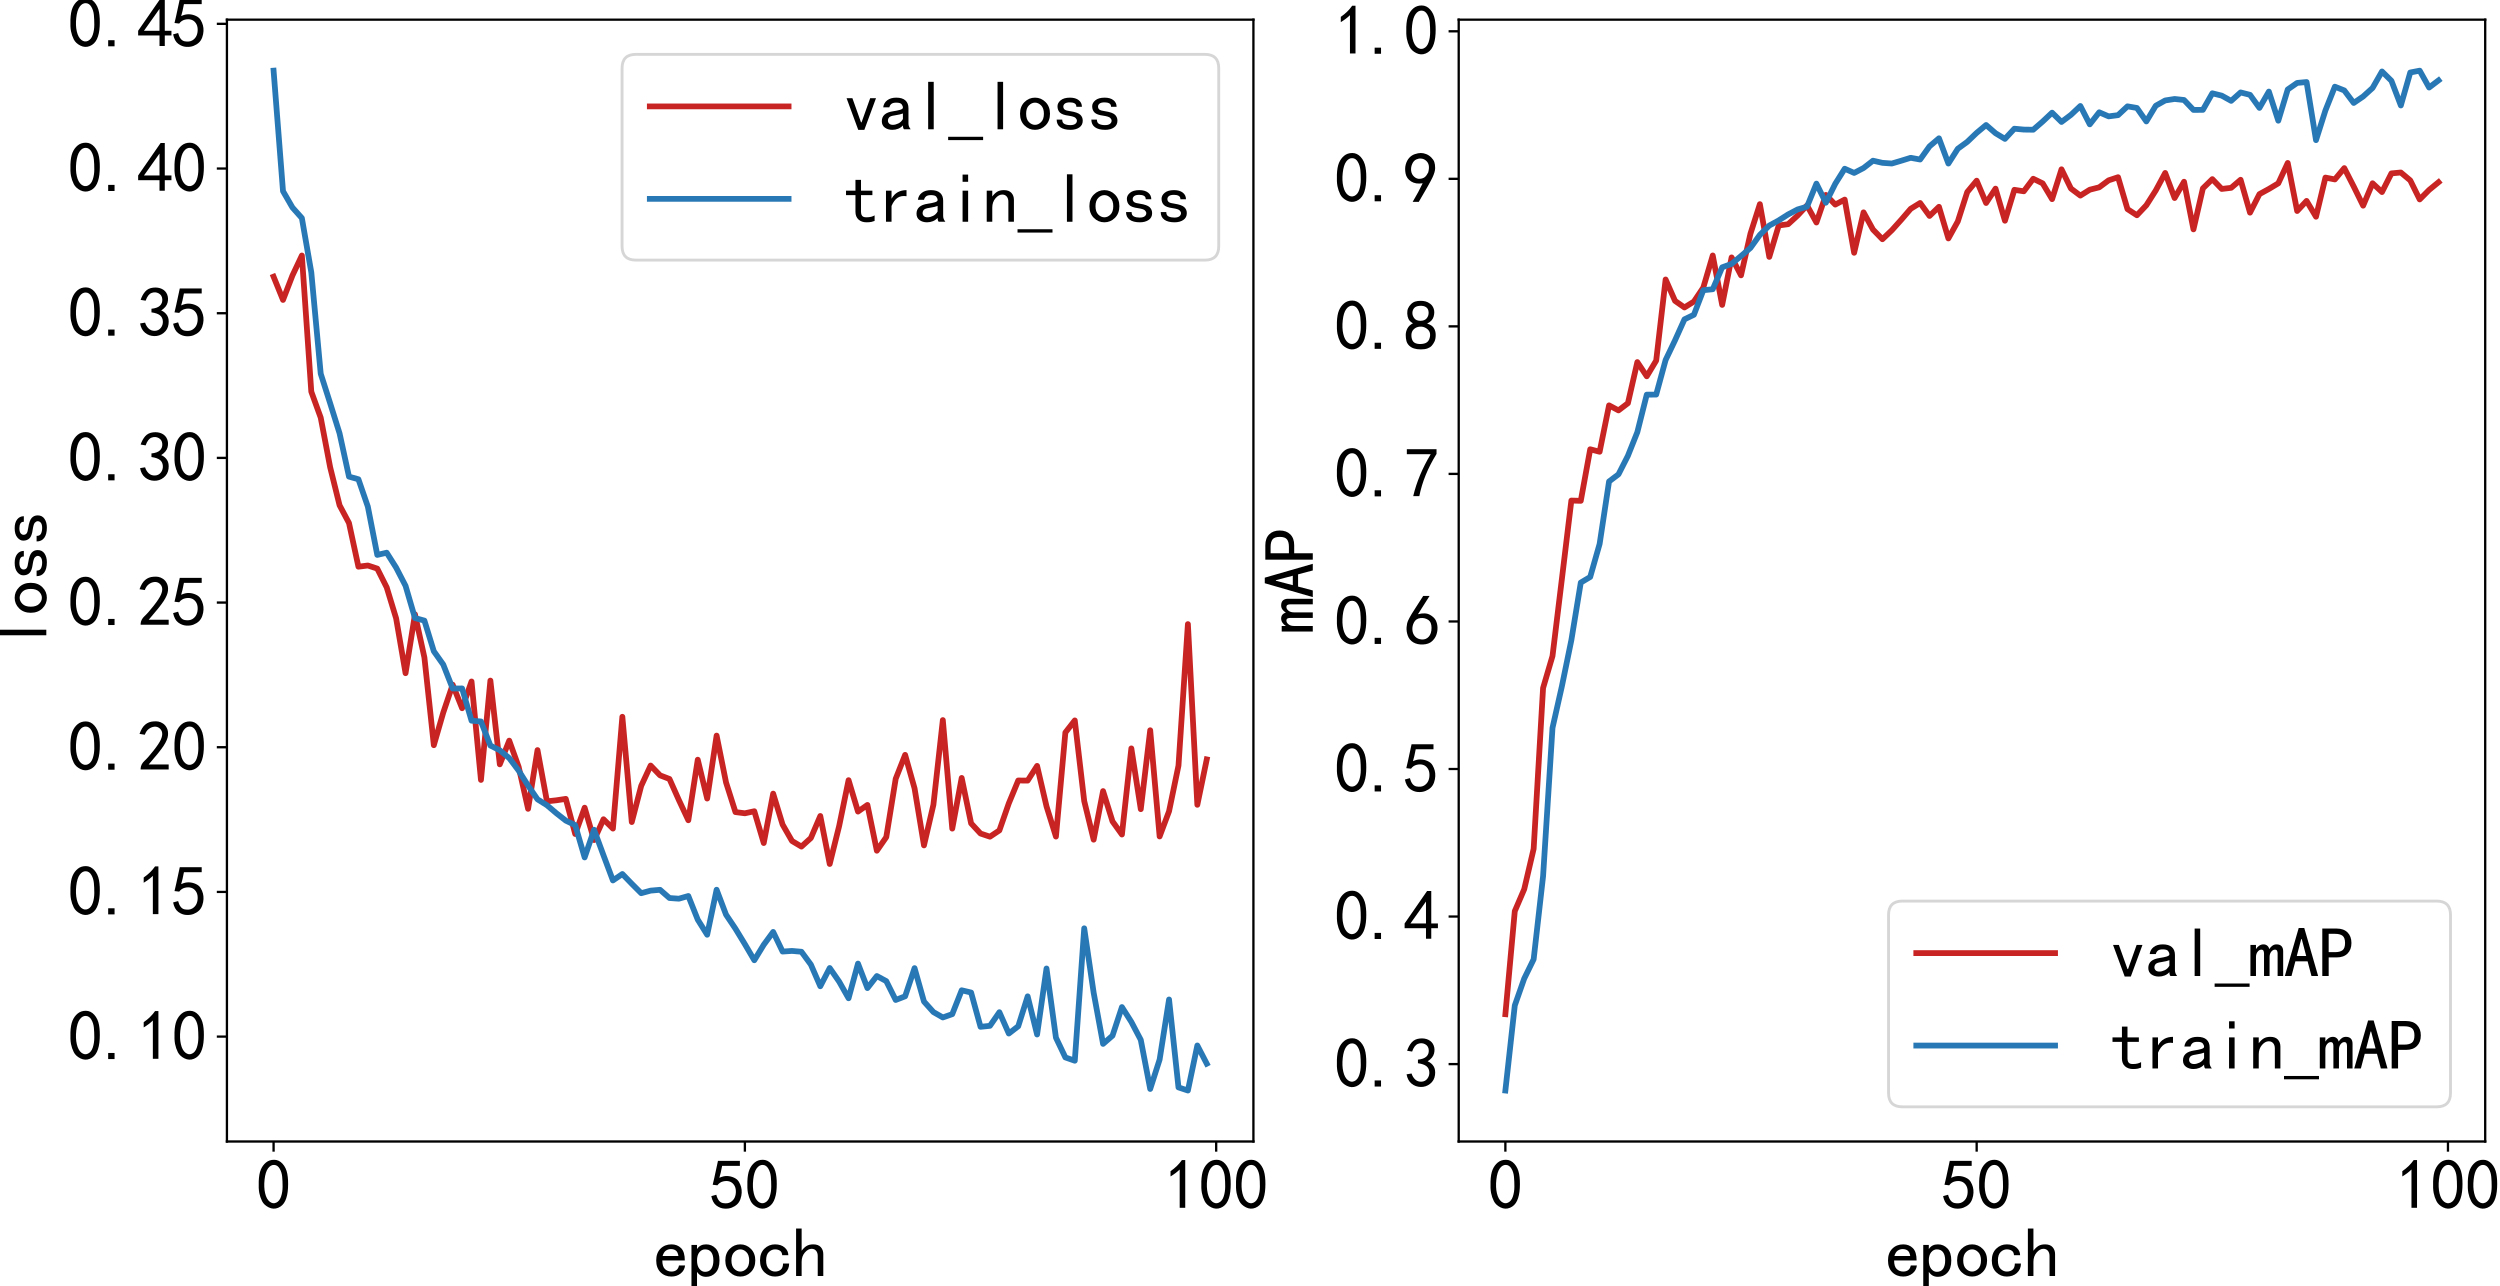 <?xml version="1.0" encoding="utf-8" standalone="no"?>
<!DOCTYPE svg PUBLIC "-//W3C//DTD SVG 1.1//EN"
  "http://www.w3.org/Graphics/SVG/1.1/DTD/svg11.dtd">
<svg xmlns:xlink="http://www.w3.org/1999/xlink" width="864.82pt" height="444.884pt" viewBox="0 0 864.82 444.884" xmlns="http://www.w3.org/2000/svg" version="1.1">
 <defs>
  <style type="text/css">*{stroke-linejoin: round; stroke-linecap: butt}</style>
 </defs>
 <g id="figure_1">
  <g id="patch_1">
   <path d="M 0 444.884 
L 864.82 444.884 
L 864.82 0 
L 0 0 
z
" style="fill: #ffffff"/>
  </g>
  <g id="axes_1">
   <g id="patch_2">
    <path d="M 78.5 394.884 
L 433.591 394.884 
L 433.591 6.804 
L 78.5 6.804 
z
" style="fill: #ffffff"/>
   </g>
   <g id="matplotlib.axis_1">
    <g id="xtick_1">
     <g id="line2d_1">
      <defs>
       <path id="md09e09a70f" d="M 0 0 
L 0 3.5 
" style="stroke: #000000; stroke-width: 0.8"/>
      </defs>
      <g>
       <use xlink:href="#md09e09a70f" x="94.64" y="394.884" style="stroke: #000000; stroke-width: 0.8"/>
      </g>
     </g>
     <g id="text_1">
      <!-- 0 -->
      <g transform="translate(88.64 418.384) scale(0.24 -0.24)">
       <defs>
        <path id="SimHei-30" d="M 225 2537 
Q 250 3200 412 3587 
Q 575 3975 875 4225 
Q 1175 4475 1612 4475 
Q 2050 4475 2375 4112 
Q 2700 3750 2800 3200 
Q 2900 2650 2862 1937 
Q 2825 1225 2612 775 
Q 2400 325 1975 150 
Q 1550 -25 1125 187 
Q 700 400 525 750 
Q 350 1100 275 1487 
Q 200 1875 225 2537 
z
M 750 2687 
Q 675 2000 800 1462 
Q 925 925 1212 700 
Q 1500 475 1800 612 
Q 2100 750 2237 1162 
Q 2375 1575 2375 2062 
Q 2375 2550 2337 2950 
Q 2300 3350 2112 3675 
Q 1925 4000 1612 4012 
Q 1300 4025 1062 3700 
Q 825 3375 750 2687 
z
" transform="scale(0.016)"/>
       </defs>
       <use xlink:href="#SimHei-30"/>
      </g>
     </g>
    </g>
    <g id="xtick_2">
     <g id="line2d_2">
      <g>
       <use xlink:href="#md09e09a70f" x="257.676" y="394.884" style="stroke: #000000; stroke-width: 0.8"/>
      </g>
     </g>
     <g id="text_2">
      <!-- 50 -->
      <g transform="translate(245.676 418.384) scale(0.24 -0.24)">
       <defs>
        <path id="SimHei-35" d="M 550 1325 
Q 725 650 1150 575 
Q 1575 500 1837 662 
Q 2100 825 2212 1087 
Q 2325 1350 2312 1675 
Q 2300 2000 2137 2225 
Q 1975 2450 1725 2525 
Q 1475 2600 1162 2525 
Q 850 2450 650 2175 
L 225 2225 
Q 275 2375 700 4375 
L 2675 4375 
L 2675 3925 
L 1075 3925 
Q 950 3250 825 2850 
Q 1200 3025 1525 3012 
Q 1850 3000 2150 2862 
Q 2450 2725 2587 2487 
Q 2725 2250 2787 2012 
Q 2850 1775 2837 1500 
Q 2825 1225 2725 937 
Q 2625 650 2425 462 
Q 2225 275 1937 162 
Q 1650 50 1275 75 
Q 900 100 562 350 
Q 225 600 100 1200 
L 550 1325 
z
" transform="scale(0.016)"/>
       </defs>
       <use xlink:href="#SimHei-35"/>
       <use xlink:href="#SimHei-30" x="50"/>
      </g>
     </g>
    </g>
    <g id="xtick_3">
     <g id="line2d_3">
      <g>
       <use xlink:href="#md09e09a70f" x="420.711" y="394.884" style="stroke: #000000; stroke-width: 0.8"/>
      </g>
     </g>
     <g id="text_3">
      <!-- 100 -->
      <g transform="translate(402.711 418.384) scale(0.24 -0.24)">
       <defs>
        <path id="SimHei-31" d="M 1400 3600 
Q 1075 3275 575 2975 
L 575 3450 
Q 1200 3875 1600 4450 
L 1900 4450 
L 1900 150 
L 1400 150 
L 1400 3600 
z
" transform="scale(0.016)"/>
       </defs>
       <use xlink:href="#SimHei-31"/>
       <use xlink:href="#SimHei-30" x="50"/>
       <use xlink:href="#SimHei-30" x="100"/>
      </g>
     </g>
    </g>
    <g id="text_4">
     <!-- epoch -->
     <g transform="translate(226.045 441.884) scale(0.24 -0.24)">
      <defs>
       <path id="SimHei-65" d="M 2850 1075 
Q 2800 625 2450 350 
Q 2100 75 1625 75 
Q 1025 75 637 462 
Q 250 850 250 1525 
Q 250 2200 637 2587 
Q 1025 2975 1625 2975 
Q 2150 2975 2487 2637 
Q 2825 2300 2825 1525 
L 800 1525 
Q 800 975 1037 750 
Q 1275 525 1625 525 
Q 1900 525 2075 662 
Q 2250 800 2300 1075 
L 2850 1075 
z
M 2250 1925 
Q 2200 2275 2025 2412 
Q 1850 2550 1575 2550 
Q 1325 2550 1125 2412 
Q 925 2275 825 1925 
L 2250 1925 
z
" transform="scale(0.016)"/>
       <path id="SimHei-70" d="M 2825 1525 
Q 2825 800 2475 425 
Q 2125 50 1625 50 
Q 1350 50 1150 162 
Q 950 275 800 500 
L 800 -800 
L 300 -800 
L 300 2925 
L 800 2925 
L 800 2550 
Q 950 2775 1150 2875 
Q 1350 2975 1625 2975 
Q 2125 2975 2475 2612 
Q 2825 2250 2825 1525 
z
M 2275 1525 
Q 2275 2000 2087 2262 
Q 1900 2525 1525 2525 
Q 1225 2525 1012 2262 
Q 800 2000 800 1525 
Q 800 1050 1012 775 
Q 1225 500 1525 500 
Q 1900 500 2087 775 
Q 2275 1050 2275 1525 
z
" transform="scale(0.016)"/>
       <path id="SimHei-6f" d="M 2925 1525 
Q 2925 875 2525 475 
Q 2125 75 1575 75 
Q 1025 75 625 475 
Q 225 875 225 1525 
Q 225 2175 625 2575 
Q 1025 2975 1575 2975 
Q 2125 2975 2525 2575 
Q 2925 2175 2925 1525 
z
M 2375 1525 
Q 2375 2025 2125 2275 
Q 1875 2525 1575 2525 
Q 1275 2525 1025 2275 
Q 775 2025 775 1525 
Q 775 1025 1025 775 
Q 1275 525 1575 525 
Q 1875 525 2125 775 
Q 2375 1025 2375 1525 
z
" transform="scale(0.016)"/>
       <path id="SimHei-63" d="M 2850 1250 
Q 2850 725 2487 400 
Q 2125 75 1575 75 
Q 1025 75 625 462 
Q 225 850 225 1525 
Q 225 2200 625 2587 
Q 1025 2975 1575 2975 
Q 2125 2975 2450 2687 
Q 2775 2400 2775 2000 
L 2225 2000 
Q 2200 2300 2012 2412 
Q 1825 2525 1575 2525 
Q 1275 2525 1025 2287 
Q 775 2050 775 1525 
Q 775 1000 1025 762 
Q 1275 525 1575 525 
Q 1900 525 2100 700 
Q 2300 875 2300 1250 
L 2850 1250 
z
" transform="scale(0.016)"/>
       <path id="SimHei-68" d="M 2800 125 
L 2300 125 
L 2300 1925 
Q 2300 2225 2150 2400 
Q 2000 2575 1750 2575 
Q 1425 2575 1137 2237 
Q 850 1900 850 1400 
L 850 125 
L 350 125 
L 350 4400 
L 850 4400 
L 850 2400 
Q 1050 2675 1287 2825 
Q 1525 2975 1900 2975 
Q 2350 2975 2575 2725 
Q 2800 2475 2800 2100 
L 2800 125 
z
" transform="scale(0.016)"/>
      </defs>
      <use xlink:href="#SimHei-65"/>
      <use xlink:href="#SimHei-70" x="50"/>
      <use xlink:href="#SimHei-6f" x="100"/>
      <use xlink:href="#SimHei-63" x="150"/>
      <use xlink:href="#SimHei-68" x="200"/>
     </g>
    </g>
   </g>
   <g id="matplotlib.axis_2">
    <g id="ytick_1">
     <g id="line2d_4">
      <defs>
       <path id="ma91e740bf8" d="M 0 0 
L -3.5 0 
" style="stroke: #000000; stroke-width: 0.8"/>
      </defs>
      <g>
       <use xlink:href="#ma91e740bf8" x="78.5" y="358.592" style="stroke: #000000; stroke-width: 0.8"/>
      </g>
     </g>
     <g id="text_5">
      <!-- 0.10 -->
      <g transform="translate(23.5 366.842) scale(0.24 -0.24)">
       <defs>
        <path id="SimHei-2e" d="M 1075 125 
L 500 125 
L 500 675 
L 1075 675 
L 1075 125 
z
" transform="scale(0.016)"/>
       </defs>
       <use xlink:href="#SimHei-30"/>
       <use xlink:href="#SimHei-2e" x="50"/>
       <use xlink:href="#SimHei-31" x="100"/>
       <use xlink:href="#SimHei-30" x="150"/>
      </g>
     </g>
    </g>
    <g id="ytick_2">
     <g id="line2d_5">
      <g>
       <use xlink:href="#ma91e740bf8" x="78.5" y="308.543" style="stroke: #000000; stroke-width: 0.8"/>
      </g>
     </g>
     <g id="text_6">
      <!-- 0.15 -->
      <g transform="translate(23.5 316.793) scale(0.24 -0.24)">
       <use xlink:href="#SimHei-30"/>
       <use xlink:href="#SimHei-2e" x="50"/>
       <use xlink:href="#SimHei-31" x="100"/>
       <use xlink:href="#SimHei-35" x="150"/>
      </g>
     </g>
    </g>
    <g id="ytick_3">
     <g id="line2d_6">
      <g>
       <use xlink:href="#ma91e740bf8" x="78.5" y="258.494" style="stroke: #000000; stroke-width: 0.8"/>
      </g>
     </g>
     <g id="text_7">
      <!-- 0.20 -->
      <g transform="translate(23.5 266.744) scale(0.24 -0.24)">
       <defs>
        <path id="SimHei-32" d="M 300 250 
Q 325 625 650 925 
Q 975 1225 1475 1862 
Q 1975 2500 2125 2850 
Q 2275 3200 2237 3450 
Q 2200 3700 2000 3862 
Q 1800 4025 1537 4000 
Q 1275 3975 1037 3800 
Q 800 3625 675 3275 
L 200 3350 
Q 400 3925 712 4187 
Q 1025 4450 1450 4475 
Q 1700 4500 1900 4462 
Q 2100 4425 2312 4287 
Q 2525 4150 2662 3875 
Q 2800 3600 2762 3212 
Q 2725 2825 2375 2287 
Q 2025 1750 1025 600 
L 2825 600 
L 2825 150 
L 300 150 
L 300 250 
z
" transform="scale(0.016)"/>
       </defs>
       <use xlink:href="#SimHei-30"/>
       <use xlink:href="#SimHei-2e" x="50"/>
       <use xlink:href="#SimHei-32" x="100"/>
       <use xlink:href="#SimHei-30" x="150"/>
      </g>
     </g>
    </g>
    <g id="ytick_4">
     <g id="line2d_7">
      <g>
       <use xlink:href="#ma91e740bf8" x="78.5" y="208.445" style="stroke: #000000; stroke-width: 0.8"/>
      </g>
     </g>
     <g id="text_8">
      <!-- 0.25 -->
      <g transform="translate(23.5 216.695) scale(0.24 -0.24)">
       <use xlink:href="#SimHei-30"/>
       <use xlink:href="#SimHei-2e" x="50"/>
       <use xlink:href="#SimHei-32" x="100"/>
       <use xlink:href="#SimHei-35" x="150"/>
      </g>
     </g>
    </g>
    <g id="ytick_5">
     <g id="line2d_8">
      <g>
       <use xlink:href="#ma91e740bf8" x="78.5" y="158.396" style="stroke: #000000; stroke-width: 0.8"/>
      </g>
     </g>
     <g id="text_9">
      <!-- 0.30 -->
      <g transform="translate(23.5 166.646) scale(0.24 -0.24)">
       <defs>
        <path id="SimHei-33" d="M 250 1225 
L 700 1300 
Q 800 975 1025 762 
Q 1250 550 1587 562 
Q 1925 575 2125 837 
Q 2325 1100 2300 1437 
Q 2275 1775 2037 1962 
Q 1800 2150 1275 2225 
L 1275 2550 
Q 1800 2600 2037 2825 
Q 2275 3050 2250 3412 
Q 2225 3775 1925 3937 
Q 1625 4100 1287 3975 
Q 950 3850 750 3275 
L 300 3350 
Q 450 3800 712 4100 
Q 975 4400 1425 4450 
Q 1875 4500 2212 4337 
Q 2550 4175 2687 3837 
Q 2825 3500 2725 3100 
Q 2625 2700 2150 2400 
Q 2500 2250 2687 1950 
Q 2875 1650 2812 1162 
Q 2750 675 2375 375 
Q 2000 75 1525 87 
Q 1050 100 700 387 
Q 350 675 250 1225 
z
" transform="scale(0.016)"/>
       </defs>
       <use xlink:href="#SimHei-30"/>
       <use xlink:href="#SimHei-2e" x="50"/>
       <use xlink:href="#SimHei-33" x="100"/>
       <use xlink:href="#SimHei-30" x="150"/>
      </g>
     </g>
    </g>
    <g id="ytick_6">
     <g id="line2d_9">
      <g>
       <use xlink:href="#ma91e740bf8" x="78.5" y="108.348" style="stroke: #000000; stroke-width: 0.8"/>
      </g>
     </g>
     <g id="text_10">
      <!-- 0.35 -->
      <g transform="translate(23.5 116.598) scale(0.24 -0.24)">
       <use xlink:href="#SimHei-30"/>
       <use xlink:href="#SimHei-2e" x="50"/>
       <use xlink:href="#SimHei-33" x="100"/>
       <use xlink:href="#SimHei-35" x="150"/>
      </g>
     </g>
    </g>
    <g id="ytick_7">
     <g id="line2d_10">
      <g>
       <use xlink:href="#ma91e740bf8" x="78.5" y="58.299" style="stroke: #000000; stroke-width: 0.8"/>
      </g>
     </g>
     <g id="text_11">
      <!-- 0.40 -->
      <g transform="translate(23.5 66.549) scale(0.24 -0.24)">
       <defs>
        <path id="SimHei-34" d="M 2000 1100 
L 75 1100 
L 75 1525 
L 2100 4450 
L 2475 4450 
L 2475 1525 
L 3075 1525 
L 3075 1100 
L 2475 1100 
L 2475 150 
L 2000 150 
L 2000 1100 
z
M 2000 1525 
L 2000 3500 
L 600 1525 
L 2000 1525 
z
" transform="scale(0.016)"/>
       </defs>
       <use xlink:href="#SimHei-30"/>
       <use xlink:href="#SimHei-2e" x="50"/>
       <use xlink:href="#SimHei-34" x="100"/>
       <use xlink:href="#SimHei-30" x="150"/>
      </g>
     </g>
    </g>
    <g id="ytick_8">
     <g id="line2d_11">
      <g>
       <use xlink:href="#ma91e740bf8" x="78.5" y="8.25" style="stroke: #000000; stroke-width: 0.8"/>
      </g>
     </g>
     <g id="text_12">
      <!-- 0.45 -->
      <g transform="translate(23.5 16.5) scale(0.24 -0.24)">
       <use xlink:href="#SimHei-30"/>
       <use xlink:href="#SimHei-2e" x="50"/>
       <use xlink:href="#SimHei-34" x="100"/>
       <use xlink:href="#SimHei-35" x="150"/>
      </g>
     </g>
    </g>
    <g id="text_13">
     <!-- loss -->
     <g transform="translate(16.5 224.844) rotate(-90) scale(0.24 -0.24)">
      <defs>
       <path id="SimHei-6c" d="M 1825 125 
L 1325 125 
L 1325 4400 
L 1825 4400 
L 1825 125 
z
" transform="scale(0.016)"/>
       <path id="SimHei-73" d="M 2750 900 
Q 2750 500 2437 287 
Q 2125 75 1650 75 
Q 1050 75 725 312 
Q 400 550 400 1000 
L 900 1000 
Q 900 700 1112 600 
Q 1325 500 1625 500 
Q 1925 500 2075 612 
Q 2225 725 2225 900 
Q 2225 1025 2100 1150 
Q 1975 1275 1475 1350 
Q 900 1425 687 1637 
Q 475 1850 475 2200 
Q 475 2500 762 2737 
Q 1050 2975 1600 2975 
Q 2100 2975 2387 2750 
Q 2675 2525 2675 2150 
L 2175 2150 
Q 2175 2375 2012 2462 
Q 1850 2550 1600 2550 
Q 1275 2550 1137 2437 
Q 1000 2325 1000 2175 
Q 1000 2000 1125 1900 
Q 1250 1800 1650 1750 
Q 2300 1650 2525 1437 
Q 2750 1225 2750 900 
z
" transform="scale(0.016)"/>
      </defs>
      <use xlink:href="#SimHei-6c"/>
      <use xlink:href="#SimHei-6f" x="50"/>
      <use xlink:href="#SimHei-73" x="100"/>
      <use xlink:href="#SimHei-73" x="150"/>
     </g>
    </g>
   </g>
   <g id="line2d_12">
    <path d="M 94.64 95.712 
L 97.901 103.755 
L 101.162 95.306 
L 104.423 88.388 
L 107.683 135.483 
L 110.944 144.478 
L 114.205 161.619 
L 117.465 174.789 
L 120.726 180.933 
L 123.987 196.034 
L 127.248 195.623 
L 130.508 196.696 
L 133.769 203.188 
L 137.03 213.907 
L 140.29 232.873 
L 143.551 212.511 
L 146.812 227.442 
L 150.073 257.784 
L 153.333 246.508 
L 156.594 236.86 
L 159.855 244.997 
L 163.115 235.744 
L 166.376 269.799 
L 169.637 235.435 
L 172.897 264.406 
L 176.158 256.21 
L 179.419 265.281 
L 182.68 279.795 
L 185.94 259.479 
L 189.201 277.206 
L 192.462 276.847 
L 195.722 276.356 
L 198.983 288.504 
L 202.244 279.405 
L 205.505 290.59 
L 208.765 283.401 
L 212.026 286.632 
L 215.287 247.956 
L 218.547 284.372 
L 221.808 271.864 
L 225.069 264.823 
L 228.329 268.214 
L 231.59 269.465 
L 234.851 276.787 
L 238.112 283.747 
L 241.372 262.803 
L 244.633 276.24 
L 247.894 254.467 
L 251.154 270.658 
L 254.415 280.926 
L 257.676 281.34 
L 260.937 280.632 
L 264.197 291.627 
L 267.458 274.539 
L 270.719 285.239 
L 273.979 290.92 
L 277.24 292.861 
L 280.501 289.9 
L 283.761 282.272 
L 287.022 298.877 
L 290.283 285.756 
L 293.544 269.886 
L 296.804 280.748 
L 300.065 278.452 
L 303.326 294.286 
L 306.586 289.588 
L 309.847 269.405 
L 313.108 261.133 
L 316.369 272.704 
L 319.629 292.441 
L 322.89 278.399 
L 326.151 249.1 
L 329.411 286.641 
L 332.672 269.114 
L 335.933 284.822 
L 339.193 288.343 
L 342.454 289.433 
L 345.715 287.26 
L 348.976 277.891 
L 352.236 269.996 
L 355.497 270.033 
L 358.758 264.944 
L 362.018 278.947 
L 365.279 289.396 
L 368.54 253.405 
L 371.801 249.214 
L 375.061 277.11 
L 378.322 290.464 
L 381.583 273.664 
L 384.843 284.135 
L 388.104 288.685 
L 391.365 258.895 
L 394.625 279.913 
L 397.886 252.617 
L 401.147 289.354 
L 404.408 280.633 
L 407.668 264.864 
L 410.929 215.898 
L 414.19 278.399 
L 417.45 262.7 
" clip-path="url(#p928fcd4107)" style="fill: none; stroke: #c82423; stroke-width: 2; stroke-linecap: square"/>
   </g>
   <g id="line2d_13">
    <path d="M 94.64 24.444 
L 97.901 66.131 
L 101.162 71.781 
L 104.423 75.437 
L 107.683 94.192 
L 110.944 129.264 
L 114.205 139.489 
L 117.465 149.908 
L 120.726 164.879 
L 123.987 165.79 
L 127.248 175.257 
L 130.508 191.96 
L 133.769 191.194 
L 137.03 196.348 
L 140.29 202.652 
L 143.551 213.807 
L 146.812 214.682 
L 150.073 225.293 
L 153.333 229.888 
L 156.594 238.186 
L 159.855 238.153 
L 163.115 249.301 
L 166.376 249.575 
L 169.637 257.904 
L 172.897 259.55 
L 176.158 262.251 
L 179.419 266.582 
L 182.68 271.763 
L 185.94 276.513 
L 189.201 278.547 
L 192.462 281.315 
L 195.722 283.876 
L 198.983 285.439 
L 202.244 296.606 
L 205.505 287.037 
L 208.765 295.871 
L 212.026 304.568 
L 215.287 302.344 
L 218.547 305.714 
L 221.808 308.981 
L 225.069 308.089 
L 228.329 307.81 
L 231.59 310.652 
L 234.851 310.882 
L 238.112 309.953 
L 241.372 318.136 
L 244.633 323.353 
L 247.894 307.783 
L 251.154 316.401 
L 254.415 321.266 
L 257.676 326.619 
L 260.937 332.173 
L 264.197 326.823 
L 267.458 322.378 
L 270.719 329.17 
L 273.979 328.955 
L 277.24 329.236 
L 280.501 333.672 
L 283.761 341.173 
L 287.022 334.863 
L 290.283 339.569 
L 293.544 345.328 
L 296.804 333.337 
L 300.065 341.808 
L 303.326 337.638 
L 306.586 339.395 
L 309.847 345.917 
L 313.108 344.653 
L 316.369 334.903 
L 319.629 346.463 
L 322.89 350.097 
L 326.151 351.965 
L 329.411 350.826 
L 332.672 342.568 
L 335.933 343.343 
L 339.193 355.202 
L 342.454 354.863 
L 345.715 350.15 
L 348.976 357.53 
L 352.236 355.008 
L 355.497 344.659 
L 358.758 357.861 
L 362.018 335.03 
L 365.279 358.955 
L 368.54 365.796 
L 371.801 366.935 
L 375.061 321.131 
L 378.322 343.397 
L 381.583 361.11 
L 384.843 358.272 
L 388.104 348.374 
L 391.365 353.509 
L 394.625 359.712 
L 397.886 376.703 
L 401.147 366.526 
L 404.408 345.753 
L 407.668 376.161 
L 410.929 377.244 
L 414.19 361.66 
L 417.45 367.958 
" clip-path="url(#p928fcd4107)" style="fill: none; stroke: #2878b5; stroke-width: 2; stroke-linecap: square"/>
   </g>
   <g id="patch_3">
    <path d="M 78.5 394.884 
L 78.5 6.804 
" style="fill: none; stroke: #000000; stroke-width: 0.8; stroke-linejoin: miter; stroke-linecap: square"/>
   </g>
   <g id="patch_4">
    <path d="M 433.591 394.884 
L 433.591 6.804 
" style="fill: none; stroke: #000000; stroke-width: 0.8; stroke-linejoin: miter; stroke-linecap: square"/>
   </g>
   <g id="patch_5">
    <path d="M 78.5 394.884 
L 433.591 394.884 
" style="fill: none; stroke: #000000; stroke-width: 0.8; stroke-linejoin: miter; stroke-linecap: square"/>
   </g>
   <g id="patch_6">
    <path d="M 78.5 6.804 
L 433.591 6.804 
" style="fill: none; stroke: #000000; stroke-width: 0.8; stroke-linejoin: miter; stroke-linecap: square"/>
   </g>
   <g id="legend_1">
    <g id="patch_7">
     <path d="M 219.991 89.979 
L 416.791 89.979 
Q 421.591 89.979 421.591 85.179 
L 421.591 23.604 
Q 421.591 18.804 416.791 18.804 
L 219.991 18.804 
Q 215.191 18.804 215.191 23.604 
L 215.191 85.179 
Q 215.191 89.979 219.991 89.979 
z
" style="fill: #ffffff; opacity: 0.8; stroke: #cccccc; stroke-linejoin: miter"/>
    </g>
    <g id="line2d_14">
     <path d="M 224.791 36.804 
L 248.791 36.804 
L 272.791 36.804 
" style="fill: none; stroke: #c82423; stroke-width: 2; stroke-linecap: square"/>
    </g>
    <g id="text_14">
     <!-- val_loss -->
     <g transform="translate(291.991 45.204) scale(0.24 -0.24)">
      <defs>
       <path id="SimHei-76" d="M 2875 2925 
L 1825 75 
L 1275 75 
L 225 2925 
L 750 2925 
L 1525 750 
L 1575 750 
L 2350 2925 
L 2875 2925 
z
" transform="scale(0.016)"/>
       <path id="SimHei-61" d="M 2875 125 
L 2275 125 
Q 2225 175 2200 262 
Q 2175 350 2175 475 
Q 2000 275 1750 175 
Q 1500 75 1225 75 
Q 825 75 550 275 
Q 275 475 275 850 
Q 275 1225 525 1450 
Q 775 1675 1300 1750 
Q 1650 1800 1912 1875 
Q 2175 1950 2175 2075 
Q 2175 2225 2062 2375 
Q 1950 2525 1575 2525 
Q 1275 2525 1137 2412 
Q 1000 2300 950 2100 
L 400 2100 
Q 450 2500 762 2737 
Q 1075 2975 1575 2975 
Q 2125 2975 2400 2725 
Q 2675 2475 2675 2025 
L 2675 650 
Q 2675 500 2725 375 
Q 2775 250 2875 125 
z
M 2175 1050 
L 2175 1550 
Q 2025 1500 1887 1462 
Q 1750 1425 1425 1375 
Q 1050 1325 937 1200 
Q 825 1075 825 900 
Q 825 750 937 637 
Q 1050 525 1275 525 
Q 1500 525 1762 650 
Q 2025 775 2175 1050 
z
" transform="scale(0.016)"/>
       <path id="SimHei-5f" d="M 3150 -850 
L 0 -850 
L 0 -550 
L 3150 -550 
L 3150 -850 
z
" transform="scale(0.016)"/>
      </defs>
      <use xlink:href="#SimHei-76"/>
      <use xlink:href="#SimHei-61" x="50"/>
      <use xlink:href="#SimHei-6c" x="100"/>
      <use xlink:href="#SimHei-5f" x="150"/>
      <use xlink:href="#SimHei-6c" x="200"/>
      <use xlink:href="#SimHei-6f" x="250"/>
      <use xlink:href="#SimHei-73" x="300"/>
      <use xlink:href="#SimHei-73" x="350"/>
     </g>
    </g>
    <g id="line2d_15">
     <path d="M 224.791 68.791 
L 248.791 68.791 
L 272.791 68.791 
" style="fill: none; stroke: #2878b5; stroke-width: 2; stroke-linecap: square"/>
    </g>
    <g id="text_15">
     <!-- train_loss -->
     <g transform="translate(291.991 77.191) scale(0.24 -0.24)">
      <defs>
       <path id="SimHei-74" d="M 2750 200 
Q 2625 150 2462 112 
Q 2300 75 2025 75 
Q 1575 75 1300 325 
Q 1025 575 1025 1025 
L 1025 2525 
L 175 2525 
L 175 2925 
L 1025 2925 
L 1025 3900 
L 1525 3900 
L 1525 2925 
L 2550 2925 
L 2550 2525 
L 1525 2525 
L 1525 1000 
Q 1525 800 1625 662 
Q 1725 525 2000 525 
Q 2275 525 2450 575 
Q 2625 625 2750 700 
L 2750 200 
z
" transform="scale(0.016)"/>
       <path id="SimHei-72" d="M 2500 2425 
Q 2025 2500 1700 2287 
Q 1375 2075 1150 1550 
L 1150 125 
L 650 125 
L 650 2925 
L 1150 2925 
L 1150 2200 
Q 1375 2600 1712 2787 
Q 2050 2975 2500 2975 
L 2500 2425 
z
" transform="scale(0.016)"/>
       <path id="SimHei-69" d="M 1800 3725 
L 1300 3725 
L 1300 4375 
L 1800 4375 
L 1800 3725 
z
M 1800 125 
L 1300 125 
L 1300 2925 
L 1800 2925 
L 1800 125 
z
" transform="scale(0.016)"/>
       <path id="SimHei-6e" d="M 2800 125 
L 2300 125 
L 2300 1925 
Q 2300 2225 2150 2400 
Q 2000 2575 1750 2575 
Q 1425 2575 1137 2237 
Q 850 1900 850 1400 
L 850 125 
L 350 125 
L 350 2925 
L 850 2925 
L 850 2400 
Q 1050 2675 1287 2825 
Q 1525 2975 1900 2975 
Q 2350 2975 2575 2725 
Q 2800 2475 2800 2100 
L 2800 125 
z
" transform="scale(0.016)"/>
      </defs>
      <use xlink:href="#SimHei-74"/>
      <use xlink:href="#SimHei-72" x="50"/>
      <use xlink:href="#SimHei-61" x="100"/>
      <use xlink:href="#SimHei-69" x="150"/>
      <use xlink:href="#SimHei-6e" x="200"/>
      <use xlink:href="#SimHei-5f" x="250"/>
      <use xlink:href="#SimHei-6c" x="300"/>
      <use xlink:href="#SimHei-6f" x="350"/>
      <use xlink:href="#SimHei-73" x="400"/>
      <use xlink:href="#SimHei-73" x="450"/>
     </g>
    </g>
   </g>
  </g>
  <g id="axes_2">
   <g id="patch_8">
    <path d="M 504.609 394.884 
L 859.7 394.884 
L 859.7 6.804 
L 504.609 6.804 
z
" style="fill: #ffffff"/>
   </g>
   <g id="matplotlib.axis_3">
    <g id="xtick_4">
     <g id="line2d_16">
      <g>
       <use xlink:href="#md09e09a70f" x="520.75" y="394.884" style="stroke: #000000; stroke-width: 0.8"/>
      </g>
     </g>
     <g id="text_16">
      <!-- 0 -->
      <g transform="translate(514.75 418.384) scale(0.24 -0.24)">
       <use xlink:href="#SimHei-30"/>
      </g>
     </g>
    </g>
    <g id="xtick_5">
     <g id="line2d_17">
      <g>
       <use xlink:href="#md09e09a70f" x="683.785" y="394.884" style="stroke: #000000; stroke-width: 0.8"/>
      </g>
     </g>
     <g id="text_17">
      <!-- 50 -->
      <g transform="translate(671.785 418.384) scale(0.24 -0.24)">
       <use xlink:href="#SimHei-35"/>
       <use xlink:href="#SimHei-30" x="50"/>
      </g>
     </g>
    </g>
    <g id="xtick_6">
     <g id="line2d_18">
      <g>
       <use xlink:href="#md09e09a70f" x="846.82" y="394.884" style="stroke: #000000; stroke-width: 0.8"/>
      </g>
     </g>
     <g id="text_18">
      <!-- 100 -->
      <g transform="translate(828.82 418.384) scale(0.24 -0.24)">
       <use xlink:href="#SimHei-31"/>
       <use xlink:href="#SimHei-30" x="50"/>
       <use xlink:href="#SimHei-30" x="100"/>
      </g>
     </g>
    </g>
    <g id="text_19">
     <!-- epoch -->
     <g transform="translate(652.155 441.884) scale(0.24 -0.24)">
      <use xlink:href="#SimHei-65"/>
      <use xlink:href="#SimHei-70" x="50"/>
      <use xlink:href="#SimHei-6f" x="100"/>
      <use xlink:href="#SimHei-63" x="150"/>
      <use xlink:href="#SimHei-68" x="200"/>
     </g>
    </g>
   </g>
   <g id="matplotlib.axis_4">
    <g id="ytick_9">
     <g id="line2d_19">
      <g>
       <use xlink:href="#ma91e740bf8" x="504.609" y="368.095" style="stroke: #000000; stroke-width: 0.8"/>
      </g>
     </g>
     <g id="text_20">
      <!-- 0.3 -->
      <g transform="translate(461.609 376.345) scale(0.24 -0.24)">
       <use xlink:href="#SimHei-30"/>
       <use xlink:href="#SimHei-2e" x="50"/>
       <use xlink:href="#SimHei-33" x="100"/>
      </g>
     </g>
    </g>
    <g id="ytick_10">
     <g id="line2d_20">
      <g>
       <use xlink:href="#ma91e740bf8" x="504.609" y="317.056" style="stroke: #000000; stroke-width: 0.8"/>
      </g>
     </g>
     <g id="text_21">
      <!-- 0.4 -->
      <g transform="translate(461.609 325.306) scale(0.24 -0.24)">
       <use xlink:href="#SimHei-30"/>
       <use xlink:href="#SimHei-2e" x="50"/>
       <use xlink:href="#SimHei-34" x="100"/>
      </g>
     </g>
    </g>
    <g id="ytick_11">
     <g id="line2d_21">
      <g>
       <use xlink:href="#ma91e740bf8" x="504.609" y="266.018" style="stroke: #000000; stroke-width: 0.8"/>
      </g>
     </g>
     <g id="text_22">
      <!-- 0.5 -->
      <g transform="translate(461.609 274.268) scale(0.24 -0.24)">
       <use xlink:href="#SimHei-30"/>
       <use xlink:href="#SimHei-2e" x="50"/>
       <use xlink:href="#SimHei-35" x="100"/>
      </g>
     </g>
    </g>
    <g id="ytick_12">
     <g id="line2d_22">
      <g>
       <use xlink:href="#ma91e740bf8" x="504.609" y="214.98" style="stroke: #000000; stroke-width: 0.8"/>
      </g>
     </g>
     <g id="text_23">
      <!-- 0.6 -->
      <g transform="translate(461.609 223.23) scale(0.24 -0.24)">
       <defs>
        <path id="SimHei-36" d="M 250 1612 
Q 275 1975 387 2225 
Q 500 2475 725 2850 
L 1750 4450 
L 2325 4450 
L 1275 2800 
Q 1950 2975 2350 2750 
Q 2750 2525 2887 2237 
Q 3025 1950 3037 1612 
Q 3050 1275 2937 950 
Q 2825 625 2537 362 
Q 2250 100 1737 75 
Q 1225 50 862 262 
Q 500 475 362 862 
Q 225 1250 250 1612 
z
M 1025 787 
Q 1250 550 1625 525 
Q 2000 500 2250 775 
Q 2500 1050 2500 1575 
Q 2500 2100 2187 2300 
Q 1875 2500 1487 2450 
Q 1100 2400 925 2075 
Q 750 1750 775 1387 
Q 800 1025 1025 787 
z
" transform="scale(0.016)"/>
       </defs>
       <use xlink:href="#SimHei-30"/>
       <use xlink:href="#SimHei-2e" x="50"/>
       <use xlink:href="#SimHei-36" x="100"/>
      </g>
     </g>
    </g>
    <g id="ytick_13">
     <g id="line2d_23">
      <g>
       <use xlink:href="#ma91e740bf8" x="504.609" y="163.942" style="stroke: #000000; stroke-width: 0.8"/>
      </g>
     </g>
     <g id="text_24">
      <!-- 0.7 -->
      <g transform="translate(461.609 172.192) scale(0.24 -0.24)">
       <defs>
        <path id="SimHei-37" d="M 850 150 
Q 1300 2050 2425 3925 
L 275 3925 
L 275 4375 
L 2950 4375 
L 2950 3950 
Q 1775 2050 1400 150 
L 850 150 
z
" transform="scale(0.016)"/>
       </defs>
       <use xlink:href="#SimHei-30"/>
       <use xlink:href="#SimHei-2e" x="50"/>
       <use xlink:href="#SimHei-37" x="100"/>
      </g>
     </g>
    </g>
    <g id="ytick_14">
     <g id="line2d_24">
      <g>
       <use xlink:href="#ma91e740bf8" x="504.609" y="112.904" style="stroke: #000000; stroke-width: 0.8"/>
      </g>
     </g>
     <g id="text_25">
      <!-- 0.8 -->
      <g transform="translate(461.609 121.154) scale(0.24 -0.24)">
       <defs>
        <path id="SimHei-38" d="M 175 1375 
Q 175 1675 325 1962 
Q 475 2250 825 2425 
Q 525 2600 425 2812 
Q 325 3025 312 3300 
Q 300 3575 387 3775 
Q 475 3975 650 4150 
Q 825 4325 1037 4387 
Q 1250 4450 1500 4450 
Q 1750 4450 1950 4400 
Q 2150 4350 2375 4187 
Q 2600 4025 2700 3725 
Q 2800 3425 2687 3025 
Q 2575 2625 2100 2400 
Q 2525 2275 2700 2012 
Q 2875 1750 2875 1375 
Q 2875 1000 2762 775 
Q 2650 550 2512 400 
Q 2375 250 2137 162 
Q 1900 75 1537 75 
Q 1175 75 912 162 
Q 650 250 475 425 
Q 300 600 237 837 
Q 175 1075 175 1375 
z
M 687 1400 
Q 675 1100 787 875 
Q 900 650 1200 587 
Q 1500 525 1825 600 
Q 2150 675 2275 950 
Q 2400 1225 2362 1500 
Q 2325 1775 2050 1962 
Q 1775 2150 1450 2125 
Q 1125 2100 912 1900 
Q 700 1700 687 1400 
z
M 775 3350 
Q 775 3100 950 2875 
Q 1125 2650 1500 2650 
Q 1875 2650 2062 2875 
Q 2250 3100 2237 3412 
Q 2225 3725 2012 3875 
Q 1800 4025 1437 4000 
Q 1075 3975 925 3787 
Q 775 3600 775 3350 
z
" transform="scale(0.016)"/>
       </defs>
       <use xlink:href="#SimHei-30"/>
       <use xlink:href="#SimHei-2e" x="50"/>
       <use xlink:href="#SimHei-38" x="100"/>
      </g>
     </g>
    </g>
    <g id="ytick_15">
     <g id="line2d_25">
      <g>
       <use xlink:href="#ma91e740bf8" x="504.609" y="61.865" style="stroke: #000000; stroke-width: 0.8"/>
      </g>
     </g>
     <g id="text_26">
      <!-- 0.9 -->
      <g transform="translate(461.609 70.115) scale(0.24 -0.24)">
       <defs>
        <path id="SimHei-39" d="M 800 75 
Q 1350 1000 1700 1750 
Q 1075 1650 662 1912 
Q 250 2175 162 2625 
Q 75 3075 175 3437 
Q 275 3800 487 4037 
Q 700 4275 1000 4375 
Q 1300 4475 1537 4475 
Q 1775 4475 2025 4375 
Q 2275 4275 2475 4075 
Q 2675 3875 2750 3662 
Q 2825 3450 2825 3112 
Q 2825 2775 2575 2250 
Q 2325 1725 1350 75 
L 800 75 
z
M 662 2875 
Q 700 2550 937 2337 
Q 1175 2125 1450 2150 
Q 1725 2175 1887 2300 
Q 2050 2425 2200 2725 
Q 2300 3100 2250 3362 
Q 2200 3625 1987 3800 
Q 1775 3975 1525 3975 
Q 1375 4000 1137 3900 
Q 900 3800 762 3500 
Q 625 3200 662 2875 
z
" transform="scale(0.016)"/>
       </defs>
       <use xlink:href="#SimHei-30"/>
       <use xlink:href="#SimHei-2e" x="50"/>
       <use xlink:href="#SimHei-39" x="100"/>
      </g>
     </g>
    </g>
    <g id="ytick_16">
     <g id="line2d_26">
      <g>
       <use xlink:href="#ma91e740bf8" x="504.609" y="10.827" style="stroke: #000000; stroke-width: 0.8"/>
      </g>
     </g>
     <g id="text_27">
      <!-- 1.0 -->
      <g transform="translate(461.609 19.077) scale(0.24 -0.24)">
       <use xlink:href="#SimHei-31"/>
       <use xlink:href="#SimHei-2e" x="50"/>
       <use xlink:href="#SimHei-30" x="100"/>
      </g>
     </g>
    </g>
    <g id="text_28">
     <!-- mAP -->
     <g transform="translate(454.609 218.844) rotate(-90) scale(0.24 -0.24)">
      <defs>
       <path id="SimHei-6d" d="M 3050 125 
L 2550 125 
L 2550 2150 
Q 2550 2300 2500 2400 
Q 2450 2500 2300 2500 
Q 2125 2500 1975 2312 
Q 1825 2125 1825 1825 
L 1825 125 
L 1325 125 
L 1325 2150 
Q 1325 2300 1275 2400 
Q 1225 2500 1075 2500 
Q 900 2500 750 2312 
Q 600 2125 600 1825 
L 600 125 
L 100 125 
L 100 2925 
L 600 2925 
L 600 2550 
Q 725 2750 900 2862 
Q 1075 2975 1275 2975 
Q 1475 2975 1612 2862 
Q 1750 2750 1800 2550 
Q 1925 2750 2087 2862 
Q 2250 2975 2450 2975 
Q 2750 2975 2900 2812 
Q 3050 2650 3050 2350 
L 3050 125 
z
" transform="scale(0.016)"/>
       <path id="SimHei-41" d="M 3075 125 
L 2475 125 
L 2125 1450 
L 1025 1450 
L 675 125 
L 75 125 
L 1325 4450 
L 1825 4450 
L 3075 125 
z
M 2000 1925 
L 1600 3450 
L 1550 3450 
L 1150 1925 
L 2000 1925 
z
" transform="scale(0.016)"/>
       <path id="SimHei-50" d="M 2950 3100 
Q 2950 2500 2600 2150 
Q 2250 1800 1625 1800 
L 900 1800 
L 900 125 
L 325 125 
L 325 4400 
L 1625 4400 
Q 2250 4400 2600 4050 
Q 2950 3700 2950 3100 
z
M 2375 3100 
Q 2375 3575 2150 3750 
Q 1925 3925 1475 3925 
L 900 3925 
L 900 2275 
L 1475 2275 
Q 1925 2275 2150 2450 
Q 2375 2625 2375 3100 
z
" transform="scale(0.016)"/>
      </defs>
      <use xlink:href="#SimHei-6d"/>
      <use xlink:href="#SimHei-41" x="50"/>
      <use xlink:href="#SimHei-50" x="100"/>
     </g>
    </g>
   </g>
   <g id="line2d_27">
    <path d="M 520.75 350.842 
L 524.01 315.182 
L 527.271 307.594 
L 530.532 293.633 
L 533.792 238.012 
L 537.053 226.934 
L 540.314 200.166 
L 543.575 173.16 
L 546.835 173.249 
L 550.096 155.418 
L 553.357 156.274 
L 556.617 140.226 
L 559.878 141.967 
L 563.139 139.491 
L 566.399 125.259 
L 569.66 130.171 
L 572.921 124.741 
L 576.182 96.681 
L 579.442 104.082 
L 582.703 106.361 
L 585.964 104.322 
L 589.224 99.461 
L 592.485 88.374 
L 595.746 105.473 
L 599.007 89.046 
L 602.267 95.247 
L 605.528 80.833 
L 608.789 70.623 
L 612.049 88.866 
L 615.31 77.999 
L 618.571 77.552 
L 621.831 74.564 
L 625.092 71.066 
L 628.353 76.969 
L 631.614 67.435 
L 634.874 70.773 
L 638.135 69.047 
L 641.396 87.443 
L 644.656 73.454 
L 647.917 79.408 
L 651.178 82.755 
L 654.439 79.649 
L 657.699 76.019 
L 660.96 72.229 
L 664.221 70.217 
L 667.481 74.702 
L 670.742 71.54 
L 674.003 82.478 
L 677.263 76.587 
L 680.524 66.427 
L 683.785 62.503 
L 687.046 70.225 
L 690.306 65.255 
L 693.567 76.356 
L 696.828 65.667 
L 700.088 66.172 
L 703.349 61.839 
L 706.61 63.427 
L 709.871 68.89 
L 713.131 58.565 
L 716.392 65.217 
L 719.653 67.664 
L 722.913 65.626 
L 726.174 64.799 
L 729.435 62.385 
L 732.695 61.301 
L 735.956 72.34 
L 739.217 74.464 
L 742.478 71.006 
L 745.738 65.884 
L 748.999 59.83 
L 752.26 68.502 
L 755.52 62.87 
L 758.781 79.343 
L 762.042 65.161 
L 765.303 61.969 
L 768.563 65.361 
L 771.824 64.973 
L 775.085 62.188 
L 778.345 73.565 
L 781.606 67.155 
L 784.867 65.37 
L 788.127 63.414 
L 791.388 56.37 
L 794.649 72.991 
L 797.91 69.5 
L 801.17 74.973 
L 804.431 61.43 
L 807.692 62.069 
L 810.952 58.153 
L 814.213 64.517 
L 817.474 71.146 
L 820.735 63.397 
L 823.995 66.439 
L 827.256 59.981 
L 830.517 59.671 
L 833.777 62.398 
L 837.038 68.989 
L 840.299 65.701 
L 843.56 63.033 
" clip-path="url(#pd03da806ea)" style="fill: none; stroke: #c82423; stroke-width: 2; stroke-linecap: square"/>
   </g>
   <g id="line2d_28">
    <path d="M 520.75 377.244 
L 524.01 347.804 
L 527.271 338.514 
L 530.532 331.845 
L 533.792 303.129 
L 537.053 251.792 
L 540.314 237.334 
L 543.575 221.453 
L 546.835 201.536 
L 550.096 199.59 
L 553.357 188.149 
L 556.617 166.55 
L 559.878 164.084 
L 563.139 157.672 
L 566.399 149.487 
L 569.66 136.523 
L 572.921 136.495 
L 576.182 124.539 
L 579.442 117.718 
L 582.703 110.467 
L 585.964 108.89 
L 589.224 100.395 
L 592.485 100.055 
L 595.746 92.479 
L 599.007 91.284 
L 602.267 88.559 
L 605.528 85.767 
L 608.789 81.237 
L 612.049 78.024 
L 615.31 76.24 
L 618.571 74.17 
L 621.831 72.457 
L 625.092 71.495 
L 628.353 63.523 
L 631.614 70.124 
L 634.874 63.568 
L 638.135 58.366 
L 641.396 59.819 
L 644.656 58.121 
L 647.917 55.588 
L 651.178 56.332 
L 654.439 56.565 
L 657.699 55.598 
L 660.96 54.586 
L 664.221 55.187 
L 667.481 50.621 
L 670.742 47.844 
L 674.003 56.577 
L 677.263 51.452 
L 680.524 49.078 
L 683.785 45.958 
L 687.046 43.246 
L 690.306 46.076 
L 693.567 48.049 
L 696.828 44.521 
L 700.088 44.826 
L 703.349 44.875 
L 706.61 42.051 
L 709.871 38.973 
L 713.131 42.19 
L 716.392 39.739 
L 719.653 36.664 
L 722.913 43.015 
L 726.174 38.841 
L 729.435 40.253 
L 732.695 39.833 
L 735.956 36.788 
L 739.217 37.344 
L 742.478 42.006 
L 745.738 36.577 
L 748.999 34.753 
L 752.26 34.238 
L 755.52 34.593 
L 758.781 38.022 
L 762.042 37.998 
L 765.303 32.276 
L 768.563 33.085 
L 771.824 34.892 
L 775.085 31.972 
L 778.345 32.804 
L 781.606 37.322 
L 784.867 31.679 
L 788.127 41.754 
L 791.388 30.951 
L 794.649 28.684 
L 797.91 28.379 
L 801.17 48.476 
L 804.431 38.199 
L 807.692 29.988 
L 810.952 31.284 
L 814.213 35.615 
L 817.474 33.386 
L 820.735 30.43 
L 823.995 24.725 
L 827.256 27.94 
L 830.517 36.483 
L 833.777 25.079 
L 837.038 24.444 
L 840.299 30.281 
L 843.56 27.8 
" clip-path="url(#pd03da806ea)" style="fill: none; stroke: #2878b5; stroke-width: 2; stroke-linecap: square"/>
   </g>
   <g id="patch_9">
    <path d="M 504.609 394.884 
L 504.609 6.804 
" style="fill: none; stroke: #000000; stroke-width: 0.8; stroke-linejoin: miter; stroke-linecap: square"/>
   </g>
   <g id="patch_10">
    <path d="M 859.7 394.884 
L 859.7 6.804 
" style="fill: none; stroke: #000000; stroke-width: 0.8; stroke-linejoin: miter; stroke-linecap: square"/>
   </g>
   <g id="patch_11">
    <path d="M 504.609 394.884 
L 859.7 394.884 
" style="fill: none; stroke: #000000; stroke-width: 0.8; stroke-linejoin: miter; stroke-linecap: square"/>
   </g>
   <g id="patch_12">
    <path d="M 504.609 6.804 
L 859.7 6.804 
" style="fill: none; stroke: #000000; stroke-width: 0.8; stroke-linejoin: miter; stroke-linecap: square"/>
   </g>
   <g id="legend_2">
    <g id="patch_13">
     <path d="M 658.1 382.884 
L 842.9 382.884 
Q 847.7 382.884 847.7 378.084 
L 847.7 316.509 
Q 847.7 311.709 842.9 311.709 
L 658.1 311.709 
Q 653.3 311.709 653.3 316.509 
L 653.3 378.084 
Q 653.3 382.884 658.1 382.884 
z
" style="fill: #ffffff; opacity: 0.8; stroke: #cccccc; stroke-linejoin: miter"/>
    </g>
    <g id="line2d_29">
     <path d="M 662.9 329.709 
L 686.9 329.709 
L 710.9 329.709 
" style="fill: none; stroke: #c82423; stroke-width: 2; stroke-linecap: square"/>
    </g>
    <g id="text_29">
     <!-- val_mAP -->
     <g transform="translate(730.1 338.109) scale(0.24 -0.24)">
      <use xlink:href="#SimHei-76"/>
      <use xlink:href="#SimHei-61" x="50"/>
      <use xlink:href="#SimHei-6c" x="100"/>
      <use xlink:href="#SimHei-5f" x="150"/>
      <use xlink:href="#SimHei-6d" x="200"/>
      <use xlink:href="#SimHei-41" x="250"/>
      <use xlink:href="#SimHei-50" x="300"/>
     </g>
    </g>
    <g id="line2d_30">
     <path d="M 662.9 361.696 
L 686.9 361.696 
L 710.9 361.696 
" style="fill: none; stroke: #2878b5; stroke-width: 2; stroke-linecap: square"/>
    </g>
    <g id="text_30">
     <!-- train_mAP -->
     <g transform="translate(730.1 370.096) scale(0.24 -0.24)">
      <use xlink:href="#SimHei-74"/>
      <use xlink:href="#SimHei-72" x="50"/>
      <use xlink:href="#SimHei-61" x="100"/>
      <use xlink:href="#SimHei-69" x="150"/>
      <use xlink:href="#SimHei-6e" x="200"/>
      <use xlink:href="#SimHei-5f" x="250"/>
      <use xlink:href="#SimHei-6d" x="300"/>
      <use xlink:href="#SimHei-41" x="350"/>
      <use xlink:href="#SimHei-50" x="400"/>
     </g>
    </g>
   </g>
  </g>
 </g>
 <defs>
  <clipPath id="p928fcd4107">
   <rect x="78.5" y="6.804" width="355.091" height="388.08"/>
  </clipPath>
  <clipPath id="pd03da806ea">
   <rect x="504.609" y="6.804" width="355.091" height="388.08"/>
  </clipPath>
 </defs>
</svg>
